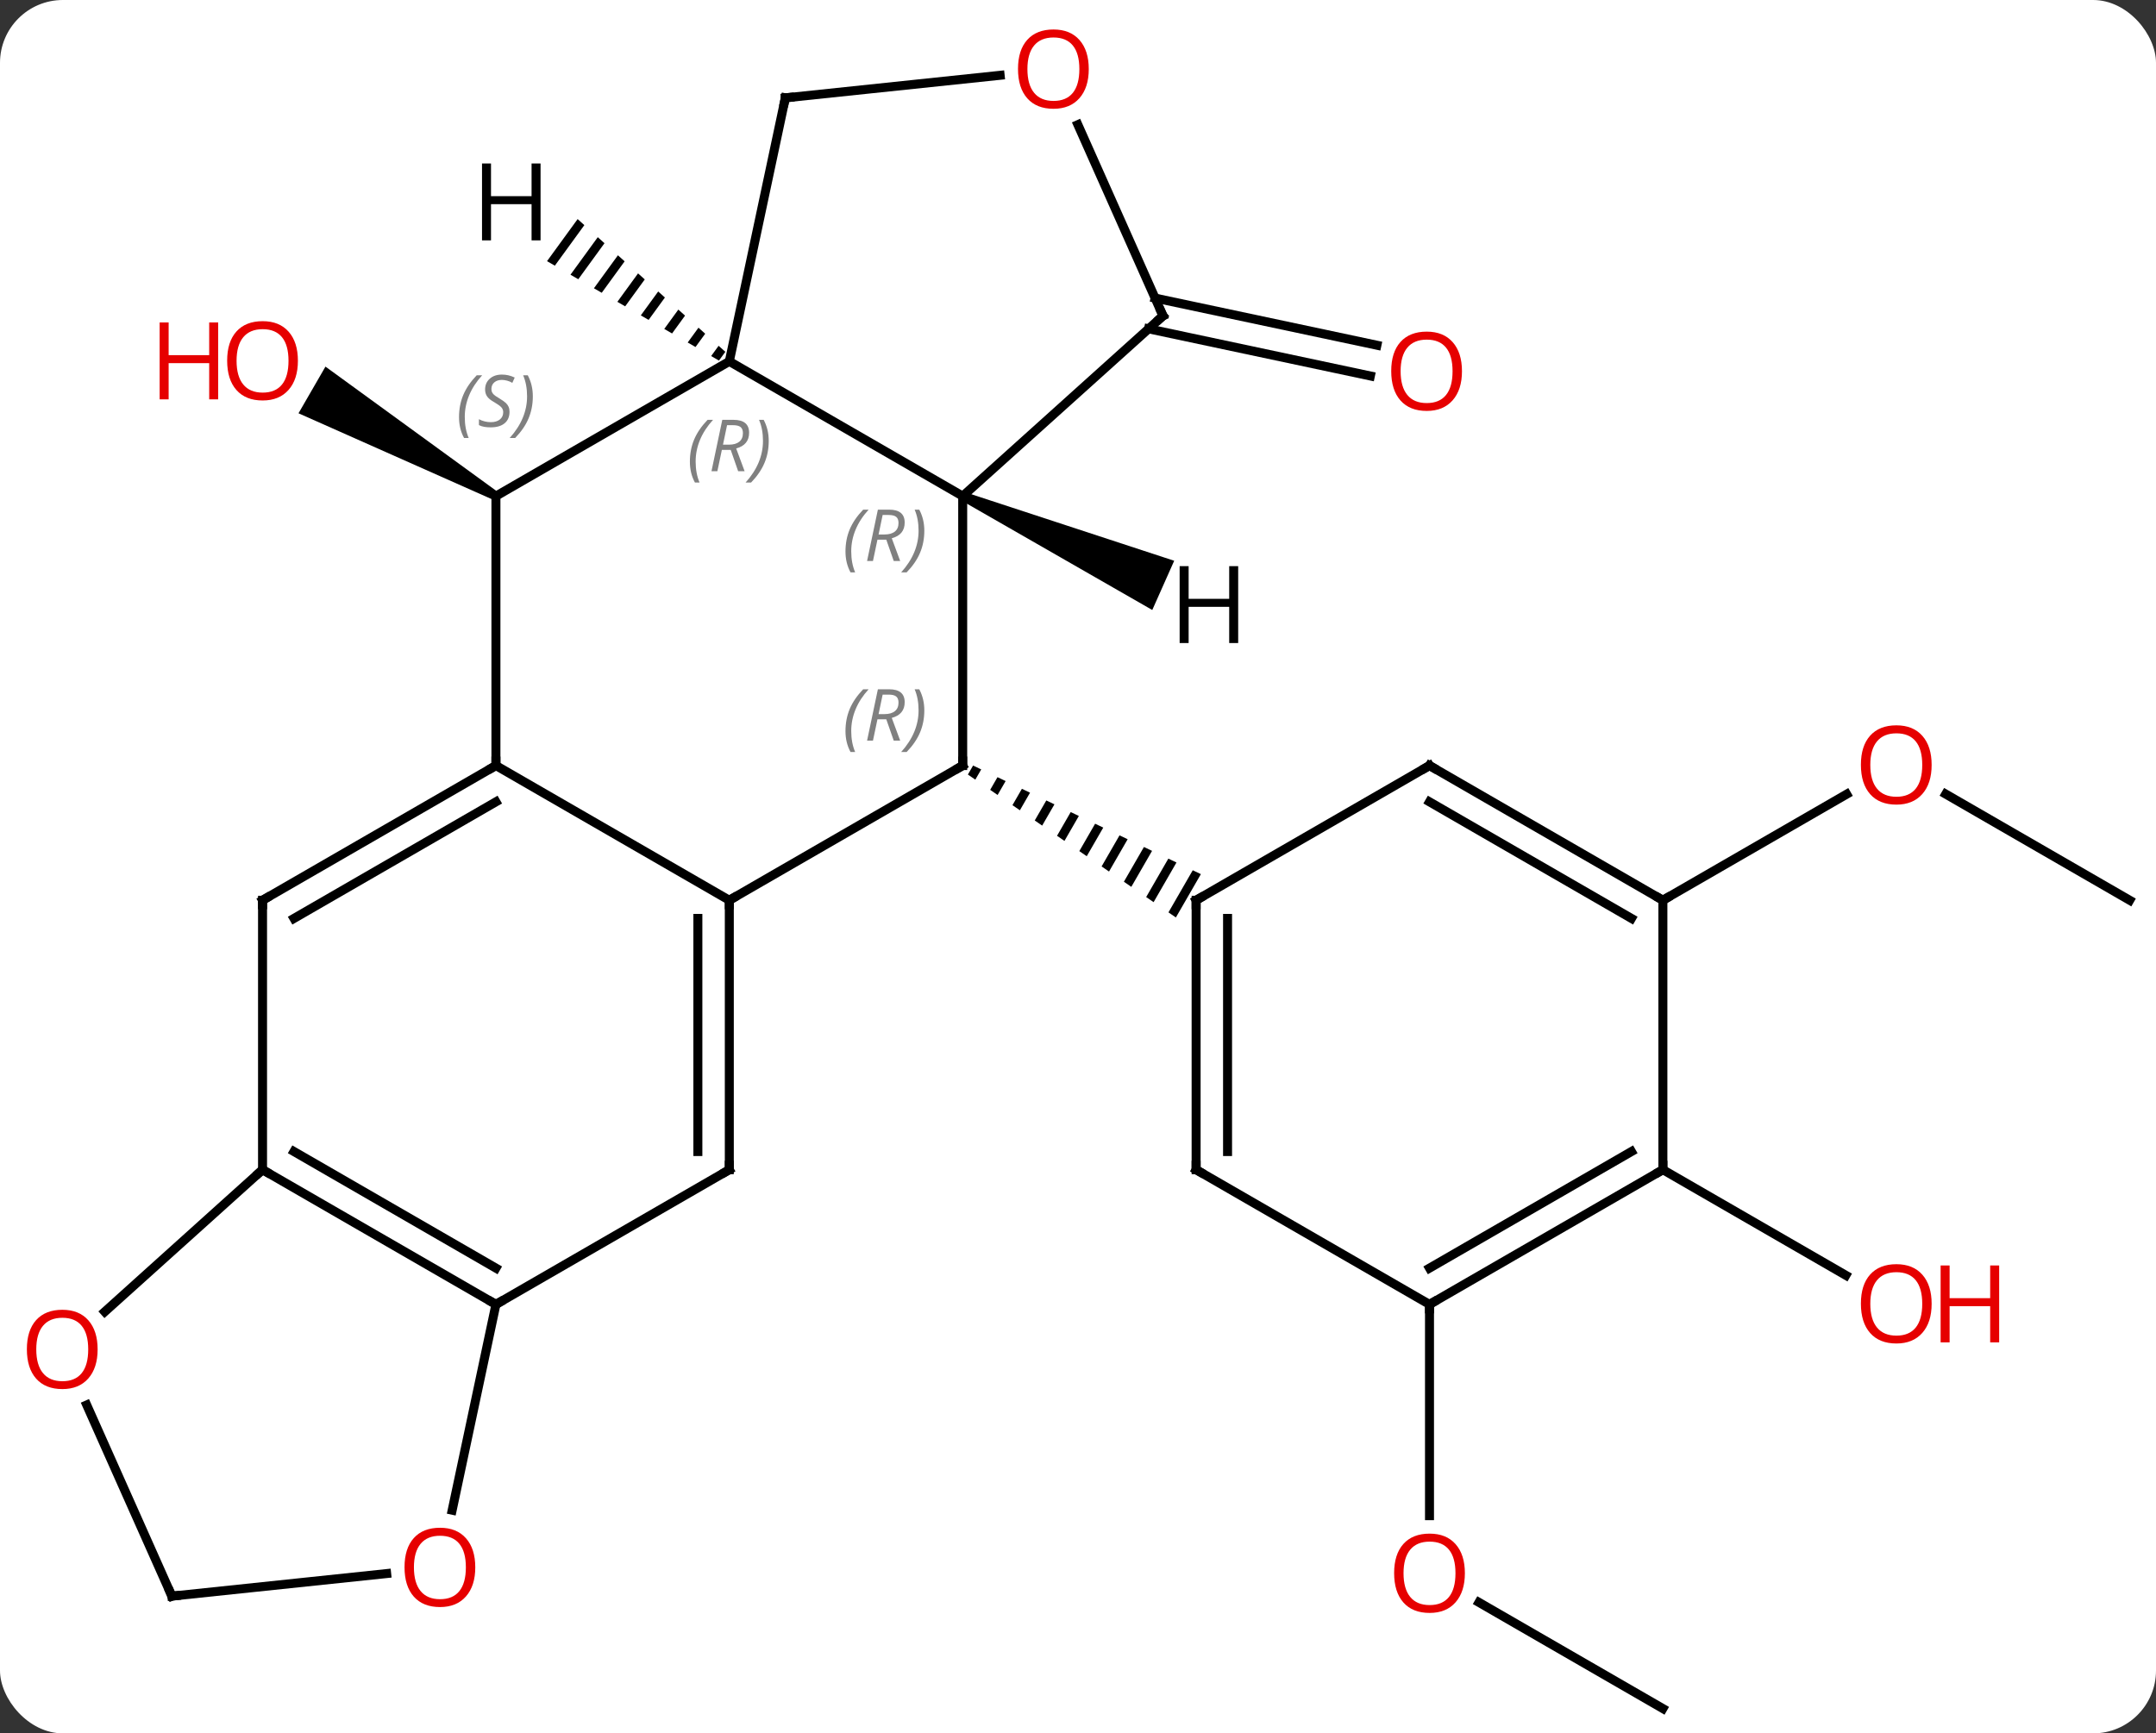 <svg width="240" viewBox="0 0 240 193" style="fill-opacity:1; color-rendering:auto; color-interpolation:auto; text-rendering:auto; stroke:black; stroke-linecap:square; stroke-miterlimit:10; shape-rendering:auto; stroke-opacity:1; fill:black; stroke-dasharray:none; font-weight:normal; stroke-width:1; font-family:'Open Sans'; font-style:normal; stroke-linejoin:miter; font-size:12; stroke-dashoffset:0; image-rendering:auto;" height="193" class="cas-substance-image" xmlns:xlink="http://www.w3.org/1999/xlink" xmlns="http://www.w3.org/2000/svg"><rect x="0" y="0" width="240" height="193" fill="#333333" stroke="none"/><svg class="cas-substance-single-component"><rect y="0" x="0" width="240" stroke="none" ry="7" rx="7" height="193" fill="white" class="cas-substance-group"/><svg y="0" x="0" width="240" viewBox="0 0 240 193" style="fill:black;" height="193" class="cas-substance-single-component-image"><svg><g><g transform="translate(122,99)" style="text-rendering:geometricPrecision; color-rendering:optimizeQuality; color-interpolation:linearRGB; stroke-linecap:butt; image-rendering:optimizeQuality;"><line y2="-65.81" y1="-60.562" x2="6.581" x1="31.274" style="fill:none;"/><line y2="-62.387" y1="-57.138" x2="5.853" x1="30.546" style="fill:none;"/><path style="stroke:none;" d="M-66.545 -44.194 L-67.045 -43.328 L-88.77 -52.984 L-85.77 -58.18 Z"/><line y2="91.239" y1="79.418" x2="63.108" x1="42.633" style="fill:none;"/><line y2="46.239" y1="69.762" x2="37.128" x1="37.128" style="fill:none;"/><line y2="1.239" y1="-10.583" x2="115.071" x1="94.594" style="fill:none;"/><line y2="1.239" y1="-10.572" x2="63.108" x1="83.565" style="fill:none;"/><line y2="31.239" y1="42.998" x2="63.108" x1="83.474" style="fill:none;"/><line y2="1.239" y1="-13.761" x2="-40.815" x1="-14.835" style="fill:none;"/><line y2="-43.761" y1="-13.761" x2="-14.835" x1="-14.835" style="fill:none;"/><path style="stroke:none;" d="M-13.679 -13.762 L-14.257 -12.759 L-13.43 -12.191 L-12.773 -13.33 L-12.773 -13.33 L-13.679 -13.762 ZM-10.962 -12.466 L-11.776 -11.054 L-11.776 -11.054 L-10.949 -10.485 L-10.949 -10.485 L-10.056 -12.034 L-10.056 -12.034 L-10.962 -12.466 ZM-8.245 -11.171 L-9.296 -9.349 L-9.296 -9.349 L-8.469 -8.78 L-8.469 -8.78 L-7.339 -10.739 L-7.339 -10.739 L-8.245 -11.171 ZM-5.528 -9.875 L-6.815 -7.644 L-6.815 -7.644 L-5.988 -7.075 L-5.988 -7.075 L-4.622 -9.443 L-4.622 -9.443 L-5.528 -9.875 ZM-2.811 -8.58 L-4.334 -5.939 L-4.334 -5.939 L-3.507 -5.37 L-3.507 -5.37 L-1.905 -8.148 L-1.905 -8.148 L-2.811 -8.58 ZM-0.094 -7.284 L-1.853 -4.233 L-1.853 -4.233 L-1.026 -3.665 L-1.026 -3.665 L0.812 -6.852 L0.812 -6.852 L-0.094 -7.284 ZM2.623 -5.989 L0.627 -2.528 L0.627 -2.528 L1.454 -1.96 L1.454 -1.96 L3.529 -5.557 L3.529 -5.557 L2.623 -5.989 ZM5.34 -4.693 L3.108 -0.823 L3.108 -0.823 L3.935 -0.255 L3.935 -0.255 L6.245 -4.261 L5.34 -4.693 ZM8.057 -3.398 L5.589 0.882 L5.589 0.882 L6.416 1.45 L6.416 1.45 L8.962 -2.966 L8.962 -2.966 L8.057 -3.398 ZM10.774 -2.102 L8.07 2.587 L8.07 2.587 L8.896 3.155 L11.679 -1.67 L11.679 -1.67 L10.774 -2.102 Z"/><line y2="-13.761" y1="1.239" x2="-66.795" x1="-40.815" style="fill:none;"/><line y2="31.239" y1="1.239" x2="-40.815" x1="-40.815" style="fill:none;"/><line y2="29.218" y1="3.26" x2="-44.315" x1="-44.315" style="fill:none;"/><line y2="-58.761" y1="-43.761" x2="-40.815" x1="-14.835" style="fill:none;"/><line y2="-63.834" y1="-43.761" x2="7.461" x1="-14.835" style="fill:none;"/><line y2="-43.761" y1="-13.761" x2="-66.795" x1="-66.795" style="fill:none;"/><line y2="1.239" y1="-13.761" x2="-92.775" x1="-66.795" style="fill:none;"/><line y2="3.26" y1="-9.72" x2="-89.275" x1="-66.795" style="fill:none;"/><line y2="46.239" y1="31.239" x2="-66.795" x1="-40.815" style="fill:none;"/><line y2="-43.761" y1="-58.761" x2="-66.795" x1="-40.815" style="fill:none;"/><line y2="-88.104" y1="-58.761" x2="-34.578" x1="-40.815" style="fill:none;"/><line y2="-85.119" y1="-63.834" x2="-2.015" x1="7.461" style="fill:none;"/><line y2="31.239" y1="1.239" x2="-92.775" x1="-92.775" style="fill:none;"/><line y2="31.239" y1="46.239" x2="-92.775" x1="-66.795" style="fill:none;"/><line y2="29.218" y1="42.198" x2="-89.275" x1="-66.795" style="fill:none;"/><line y2="69.152" y1="46.239" x2="-71.665" x1="-66.795" style="fill:none;"/><line y2="-90.616" y1="-88.104" x2="-10.667" x1="-34.578" style="fill:none;"/><line y2="47.056" y1="31.239" x2="-110.341" x1="-92.775" style="fill:none;"/><line y2="78.72" y1="76.208" x2="-102.867" x1="-78.959" style="fill:none;"/><line y2="78.72" y1="57.434" x2="-102.867" x1="-112.346" style="fill:none;"/><line y2="31.239" y1="1.239" x2="11.148" x1="11.148" style="fill:none;"/><line y2="29.218" y1="3.26" x2="14.648" x1="14.648" style="fill:none;"/><line y2="-13.761" y1="1.239" x2="37.128" x1="11.148" style="fill:none;"/><line y2="46.239" y1="31.239" x2="37.128" x1="11.148" style="fill:none;"/><line y2="1.239" y1="-13.761" x2="63.108" x1="37.128" style="fill:none;"/><line y2="3.26" y1="-9.72" x2="59.608" x1="37.128" style="fill:none;"/><line y2="31.239" y1="46.239" x2="63.108" x1="37.128" style="fill:none;"/><line y2="29.218" y1="42.198" x2="59.608" x1="37.128" style="fill:none;"/><line y2="31.239" y1="1.239" x2="63.108" x1="63.108" style="fill:none;"/><path style="stroke:none;" d="M-15.038 -43.304 L-14.632 -44.218 L8.708 -36.562 L6.268 -31.081 Z"/><path style="stroke:none;" d="M-57.699 -74.606 L-61.106 -69.922 L-61.106 -69.922 L-60.236 -69.419 L-60.236 -69.419 L-56.952 -73.934 L-56.952 -73.934 L-57.699 -74.606 ZM-55.457 -72.591 L-58.496 -68.412 L-57.626 -67.909 L-57.626 -67.909 L-54.71 -71.919 L-54.71 -71.919 L-55.457 -72.591 ZM-53.215 -70.575 L-55.886 -66.903 L-55.886 -66.903 L-55.016 -66.4 L-55.016 -66.4 L-52.468 -69.903 L-52.468 -69.903 L-53.215 -70.575 ZM-50.973 -68.56 L-53.276 -65.394 L-53.276 -65.394 L-52.407 -64.89 L-52.407 -64.89 L-50.226 -67.888 L-50.226 -67.888 L-50.973 -68.56 ZM-48.731 -66.545 L-50.666 -63.884 L-50.666 -63.884 L-49.797 -63.381 L-47.984 -65.873 L-47.984 -65.873 L-48.731 -66.545 ZM-46.489 -64.53 L-48.057 -62.375 L-47.187 -61.871 L-47.187 -61.871 L-45.742 -63.858 L-45.742 -63.858 L-46.489 -64.53 ZM-44.247 -62.514 L-45.447 -60.865 L-44.577 -60.362 L-44.577 -60.362 L-43.499 -61.843 L-43.499 -61.843 L-44.247 -62.514 ZM-42.005 -60.499 L-42.837 -59.356 L-42.837 -59.356 L-41.967 -58.853 L-41.967 -58.853 L-41.258 -59.827 L-41.258 -59.827 L-42.005 -60.499 Z"/></g><g transform="translate(122,99)" style="fill:rgb(230,0,0); text-rendering:geometricPrecision; color-rendering:optimizeQuality; image-rendering:optimizeQuality; font-family:'Open Sans'; stroke:rgb(230,0,0); color-interpolation:linearRGB;"><path style="stroke:none;" d="M40.742 -57.667 Q40.742 -55.605 39.702 -54.425 Q38.663 -53.245 36.82 -53.245 Q34.929 -53.245 33.898 -54.41 Q32.867 -55.574 32.867 -57.683 Q32.867 -59.777 33.898 -60.925 Q34.929 -62.074 36.82 -62.074 Q38.679 -62.074 39.71 -60.902 Q40.742 -59.73 40.742 -57.667 ZM33.913 -57.667 Q33.913 -55.933 34.656 -55.027 Q35.398 -54.12 36.82 -54.12 Q38.242 -54.12 38.968 -55.019 Q39.695 -55.917 39.695 -57.667 Q39.695 -59.402 38.968 -60.292 Q38.242 -61.183 36.82 -61.183 Q35.398 -61.183 34.656 -60.285 Q33.913 -59.386 33.913 -57.667 Z"/><path style="stroke:none;" d="M-88.838 -58.831 Q-88.838 -56.769 -89.877 -55.589 Q-90.916 -54.409 -92.759 -54.409 Q-94.65 -54.409 -95.681 -55.574 Q-96.713 -56.738 -96.713 -58.847 Q-96.713 -60.941 -95.681 -62.089 Q-94.65 -63.238 -92.759 -63.238 Q-90.9 -63.238 -89.869 -62.066 Q-88.838 -60.894 -88.838 -58.831 ZM-95.666 -58.831 Q-95.666 -57.097 -94.923 -56.191 Q-94.181 -55.284 -92.759 -55.284 Q-91.338 -55.284 -90.611 -56.183 Q-89.884 -57.081 -89.884 -58.831 Q-89.884 -60.566 -90.611 -61.456 Q-91.338 -62.347 -92.759 -62.347 Q-94.181 -62.347 -94.923 -61.449 Q-95.666 -60.55 -95.666 -58.831 Z"/><path style="stroke:none;" d="M-97.713 -54.534 L-98.713 -54.534 L-98.713 -58.566 L-103.228 -58.566 L-103.228 -54.534 L-104.228 -54.534 L-104.228 -63.097 L-103.228 -63.097 L-103.228 -59.456 L-98.713 -59.456 L-98.713 -63.097 L-97.713 -63.097 L-97.713 -54.534 Z"/><path style="stroke:none;" d="M41.066 76.169 Q41.066 78.231 40.026 79.411 Q38.987 80.591 37.144 80.591 Q35.253 80.591 34.222 79.427 Q33.191 78.262 33.191 76.153 Q33.191 74.059 34.222 72.911 Q35.253 71.762 37.144 71.762 Q39.003 71.762 40.034 72.934 Q41.066 74.106 41.066 76.169 ZM34.237 76.169 Q34.237 77.903 34.98 78.809 Q35.722 79.716 37.144 79.716 Q38.566 79.716 39.292 78.817 Q40.019 77.919 40.019 76.169 Q40.019 74.434 39.292 73.544 Q38.566 72.653 37.144 72.653 Q35.722 72.653 34.98 73.552 Q34.237 74.45 34.237 76.169 Z"/><path style="stroke:none;" d="M93.025 -13.831 Q93.025 -11.769 91.986 -10.589 Q90.947 -9.409 89.104 -9.409 Q87.213 -9.409 86.182 -10.573 Q85.15 -11.738 85.15 -13.847 Q85.15 -15.941 86.182 -17.089 Q87.213 -18.238 89.104 -18.238 Q90.963 -18.238 91.994 -17.066 Q93.025 -15.894 93.025 -13.831 ZM86.197 -13.831 Q86.197 -12.097 86.94 -11.191 Q87.682 -10.284 89.104 -10.284 Q90.525 -10.284 91.252 -11.183 Q91.979 -12.081 91.979 -13.831 Q91.979 -15.566 91.252 -16.456 Q90.525 -17.347 89.104 -17.347 Q87.682 -17.347 86.94 -16.448 Q86.197 -15.55 86.197 -13.831 Z"/><path style="stroke:none;" d="M93.025 46.169 Q93.025 48.231 91.986 49.411 Q90.947 50.591 89.104 50.591 Q87.213 50.591 86.182 49.426 Q85.15 48.262 85.15 46.153 Q85.15 44.059 86.182 42.911 Q87.213 41.762 89.104 41.762 Q90.963 41.762 91.994 42.934 Q93.025 44.106 93.025 46.169 ZM86.197 46.169 Q86.197 47.903 86.94 48.809 Q87.682 49.716 89.104 49.716 Q90.525 49.716 91.252 48.817 Q91.979 47.919 91.979 46.169 Q91.979 44.434 91.252 43.544 Q90.525 42.653 89.104 42.653 Q87.682 42.653 86.94 43.551 Q86.197 44.45 86.197 46.169 Z"/><path style="stroke:none;" d="M100.541 50.466 L99.541 50.466 L99.541 46.434 L95.025 46.434 L95.025 50.466 L94.025 50.466 L94.025 41.903 L95.025 41.903 L95.025 45.544 L99.541 45.544 L99.541 41.903 L100.541 41.903 L100.541 50.466 Z"/></g><g transform="translate(122,99)" style="stroke-linecap:butt; text-rendering:geometricPrecision; color-rendering:optimizeQuality; image-rendering:optimizeQuality; font-family:'Open Sans'; color-interpolation:linearRGB; stroke-miterlimit:5;"><path style="fill:none;" d="M-15.268 -13.511 L-14.835 -13.761 L-14.835 -14.261"/></g><g transform="translate(122,99)" style="stroke-linecap:butt; font-size:8.4px; fill:gray; text-rendering:geometricPrecision; image-rendering:optimizeQuality; color-rendering:optimizeQuality; font-family:'Open Sans'; font-style:italic; stroke:gray; color-interpolation:linearRGB; stroke-miterlimit:5;"><path style="stroke:none;" d="M-27.884 -17.597 Q-27.884 -18.925 -27.415 -20.05 Q-26.947 -21.175 -25.915 -22.253 L-25.306 -22.253 Q-26.275 -21.191 -26.759 -20.019 Q-27.243 -18.847 -27.243 -17.613 Q-27.243 -16.284 -26.806 -15.269 L-27.322 -15.269 Q-27.884 -16.3 -27.884 -17.597 ZM-24.324 -18.909 L-24.824 -16.534 L-25.48 -16.534 L-24.277 -22.253 L-23.027 -22.253 Q-21.293 -22.253 -21.293 -20.816 Q-21.293 -19.456 -22.73 -19.066 L-21.793 -16.534 L-22.511 -16.534 L-23.34 -18.909 L-24.324 -18.909 ZM-23.746 -21.659 Q-24.136 -19.738 -24.199 -19.488 L-23.543 -19.488 Q-22.793 -19.488 -22.386 -19.816 Q-21.98 -20.144 -21.98 -20.769 Q-21.98 -21.238 -22.238 -21.448 Q-22.496 -21.659 -23.09 -21.659 L-23.746 -21.659 ZM-19.107 -19.909 Q-19.107 -18.581 -19.583 -17.448 Q-20.06 -16.316 -21.075 -15.269 L-21.685 -15.269 Q-19.747 -17.425 -19.747 -19.909 Q-19.747 -21.238 -20.185 -22.253 L-19.669 -22.253 Q-19.107 -21.191 -19.107 -19.909 Z"/><path style="fill:none; stroke:black;" d="M-40.815 1.739 L-40.815 1.239 L-40.382 0.989"/><path style="stroke:none;" d="M-27.884 -37.597 Q-27.884 -38.925 -27.415 -40.05 Q-26.946 -41.175 -25.915 -42.253 L-25.306 -42.253 Q-26.275 -41.191 -26.759 -40.019 Q-27.243 -38.847 -27.243 -37.613 Q-27.243 -36.285 -26.806 -35.269 L-27.321 -35.269 Q-27.884 -36.3 -27.884 -37.597 ZM-24.324 -38.91 L-24.824 -36.535 L-25.48 -36.535 L-24.277 -42.253 L-23.027 -42.253 Q-21.293 -42.253 -21.293 -40.816 Q-21.293 -39.456 -22.73 -39.066 L-21.793 -36.535 L-22.511 -36.535 L-23.34 -38.91 L-24.324 -38.91 ZM-23.746 -41.66 Q-24.136 -39.738 -24.199 -39.488 L-23.543 -39.488 Q-22.793 -39.488 -22.386 -39.816 Q-21.98 -40.144 -21.98 -40.769 Q-21.98 -41.238 -22.238 -41.449 Q-22.496 -41.66 -23.09 -41.66 L-23.746 -41.66 ZM-19.107 -39.91 Q-19.107 -38.581 -19.583 -37.449 Q-20.06 -36.316 -21.075 -35.269 L-21.685 -35.269 Q-19.747 -37.425 -19.747 -39.91 Q-19.747 -41.238 -20.185 -42.253 L-19.669 -42.253 Q-19.107 -41.191 -19.107 -39.91 Z"/><path style="fill:none; stroke:black;" d="M-67.228 -13.511 L-66.795 -13.761 L-66.795 -14.261"/><path style="fill:none; stroke:black;" d="M-40.815 30.739 L-40.815 31.239 L-41.248 31.489"/><path style="stroke:none;" d="M-45.204 -47.597 Q-45.204 -48.925 -44.735 -50.05 Q-44.266 -51.175 -43.235 -52.253 L-42.626 -52.253 Q-43.594 -51.191 -44.079 -50.019 Q-44.563 -48.847 -44.563 -47.613 Q-44.563 -46.284 -44.126 -45.269 L-44.641 -45.269 Q-45.204 -46.3 -45.204 -47.597 ZM-41.644 -48.909 L-42.144 -46.534 L-42.8 -46.534 L-41.597 -52.253 L-40.347 -52.253 Q-38.612 -52.253 -38.612 -50.816 Q-38.612 -49.456 -40.05 -49.066 L-39.112 -46.534 L-39.831 -46.534 L-40.659 -48.909 L-41.644 -48.909 ZM-41.066 -51.659 Q-41.456 -49.738 -41.519 -49.488 L-40.862 -49.488 Q-40.112 -49.488 -39.706 -49.816 Q-39.3 -50.144 -39.3 -50.769 Q-39.3 -51.238 -39.558 -51.449 Q-39.816 -51.659 -40.409 -51.659 L-41.066 -51.659 ZM-36.426 -49.909 Q-36.426 -48.581 -36.903 -47.449 Q-37.38 -46.316 -38.395 -45.269 L-39.005 -45.269 Q-37.067 -47.425 -37.067 -49.909 Q-37.067 -51.238 -37.505 -52.253 L-36.989 -52.253 Q-36.426 -51.191 -36.426 -49.909 Z"/><path style="fill:none; stroke:black;" d="M7.089 -63.499 L7.461 -63.834 L7.258 -64.291"/><path style="stroke:none;" d="M-70.903 -52.558 Q-70.903 -53.886 -70.435 -55.011 Q-69.966 -56.136 -68.935 -57.214 L-68.325 -57.214 Q-69.294 -56.152 -69.778 -54.98 Q-70.263 -53.808 -70.263 -52.574 Q-70.263 -51.245 -69.825 -50.23 L-70.341 -50.23 Q-70.903 -51.261 -70.903 -52.558 ZM-65.281 -53.152 Q-65.281 -52.324 -65.828 -51.87 Q-66.375 -51.417 -67.375 -51.417 Q-67.781 -51.417 -68.094 -51.472 Q-68.406 -51.527 -68.687 -51.667 L-68.687 -52.324 Q-68.062 -51.995 -67.359 -51.995 Q-66.734 -51.995 -66.359 -52.292 Q-65.984 -52.589 -65.984 -53.105 Q-65.984 -53.417 -66.187 -53.644 Q-66.39 -53.87 -66.953 -54.199 Q-67.547 -54.527 -67.773 -54.855 Q-68 -55.183 -68 -55.636 Q-68 -56.37 -67.484 -56.831 Q-66.969 -57.292 -66.125 -57.292 Q-65.75 -57.292 -65.414 -57.214 Q-65.078 -57.136 -64.703 -56.964 L-64.969 -56.37 Q-65.219 -56.527 -65.539 -56.613 Q-65.859 -56.699 -66.125 -56.699 Q-66.656 -56.699 -66.976 -56.425 Q-67.297 -56.152 -67.297 -55.683 Q-67.297 -55.48 -67.226 -55.331 Q-67.156 -55.183 -67.015 -55.05 Q-66.875 -54.917 -66.453 -54.667 Q-65.89 -54.324 -65.687 -54.128 Q-65.484 -53.933 -65.382 -53.699 Q-65.281 -53.464 -65.281 -53.152 ZM-62.687 -54.87 Q-62.687 -53.542 -63.163 -52.409 Q-63.64 -51.277 -64.655 -50.23 L-65.265 -50.23 Q-63.327 -52.386 -63.327 -54.87 Q-63.327 -56.199 -63.765 -57.214 L-63.249 -57.214 Q-62.687 -56.152 -62.687 -54.87 Z"/><path style="fill:none; stroke:black;" d="M-92.342 0.989 L-92.775 1.239 L-92.775 1.739"/><path style="fill:none; stroke:black;" d="M-67.228 45.989 L-66.795 46.239 L-66.362 45.989"/><path style="fill:none; stroke:black;" d="M-34.682 -87.615 L-34.578 -88.104 L-34.081 -88.156"/></g><g transform="translate(122,99)" style="stroke-linecap:butt; fill:rgb(230,0,0); text-rendering:geometricPrecision; color-rendering:optimizeQuality; image-rendering:optimizeQuality; font-family:'Open Sans'; stroke:rgb(230,0,0); color-interpolation:linearRGB; stroke-miterlimit:5;"><path style="stroke:none;" d="M-0.802 -91.309 Q-0.802 -89.247 -1.842 -88.067 Q-2.881 -86.887 -4.724 -86.887 Q-6.615 -86.887 -7.646 -88.052 Q-8.678 -89.216 -8.678 -91.325 Q-8.678 -93.419 -7.646 -94.567 Q-6.615 -95.716 -4.724 -95.716 Q-2.865 -95.716 -1.834 -94.544 Q-0.802 -93.372 -0.802 -91.309 ZM-7.631 -91.309 Q-7.631 -89.575 -6.888 -88.669 Q-6.146 -87.762 -4.724 -87.762 Q-3.303 -87.762 -2.576 -88.661 Q-1.849 -89.559 -1.849 -91.309 Q-1.849 -93.044 -2.576 -93.934 Q-3.303 -94.825 -4.724 -94.825 Q-6.146 -94.825 -6.888 -93.927 Q-7.631 -93.028 -7.631 -91.309 Z"/><path style="fill:none; stroke:black;" d="M-92.342 31.489 L-92.775 31.239 L-93.147 31.574"/><path style="stroke:none;" d="M-69.094 75.515 Q-69.094 77.577 -70.134 78.757 Q-71.173 79.937 -73.016 79.937 Q-74.907 79.937 -75.938 78.772 Q-76.969 77.608 -76.969 75.499 Q-76.969 73.405 -75.938 72.257 Q-74.907 71.108 -73.016 71.108 Q-71.157 71.108 -70.126 72.28 Q-69.094 73.452 -69.094 75.515 ZM-75.923 75.515 Q-75.923 77.249 -75.18 78.155 Q-74.438 79.062 -73.016 79.062 Q-71.594 79.062 -70.868 78.163 Q-70.141 77.265 -70.141 75.515 Q-70.141 73.78 -70.868 72.89 Q-71.594 71.999 -73.016 71.999 Q-74.438 71.999 -75.18 72.897 Q-75.923 73.796 -75.923 75.515 Z"/><path style="stroke:none;" d="M-111.133 51.245 Q-111.133 53.307 -112.173 54.487 Q-113.212 55.667 -115.055 55.667 Q-116.946 55.667 -117.977 54.502 Q-119.008 53.338 -119.008 51.229 Q-119.008 49.135 -117.977 47.987 Q-116.946 46.838 -115.055 46.838 Q-113.196 46.838 -112.165 48.01 Q-111.133 49.182 -111.133 51.245 ZM-117.962 51.245 Q-117.962 52.979 -117.219 53.885 Q-116.477 54.792 -115.055 54.792 Q-113.633 54.792 -112.907 53.893 Q-112.18 52.995 -112.18 51.245 Q-112.18 49.51 -112.907 48.62 Q-113.633 47.729 -115.055 47.729 Q-116.477 47.729 -117.219 48.627 Q-117.962 49.526 -117.962 51.245 Z"/><path style="fill:none; stroke:black;" d="M-102.37 78.668 L-102.867 78.72 L-103.07 78.263"/><path style="fill:none; stroke:black;" d="M11.148 1.739 L11.148 1.239 L11.581 0.989"/><path style="fill:none; stroke:black;" d="M11.148 30.739 L11.148 31.239 L11.581 31.489"/><path style="fill:none; stroke:black;" d="M36.695 -13.511 L37.128 -13.761 L37.561 -13.511"/><path style="fill:none; stroke:black;" d="M37.561 45.989 L37.128 46.239 L37.128 46.739"/><path style="fill:none; stroke:black;" d="M62.675 0.989 L63.108 1.239 L63.541 0.989"/><path style="fill:none; stroke:black;" d="M62.675 31.489 L63.108 31.239 L63.108 30.739"/><path style="fill:black; stroke:none;" d="M15.831 -27.401 L14.831 -27.401 L14.831 -31.432 L10.315 -31.432 L10.315 -27.401 L9.315 -27.401 L9.315 -35.963 L10.315 -35.963 L10.315 -32.323 L14.831 -32.323 L14.831 -35.963 L15.831 -35.963 L15.831 -27.401 Z"/><path style="fill:black; stroke:none;" d="M-61.827 -72.236 L-62.827 -72.236 L-62.827 -76.267 L-67.343 -76.267 L-67.343 -72.236 L-68.343 -72.236 L-68.343 -80.798 L-67.343 -80.798 L-67.343 -77.158 L-62.827 -77.158 L-62.827 -80.798 L-61.827 -80.798 L-61.827 -72.236 Z"/></g></g></svg></svg></svg></svg>